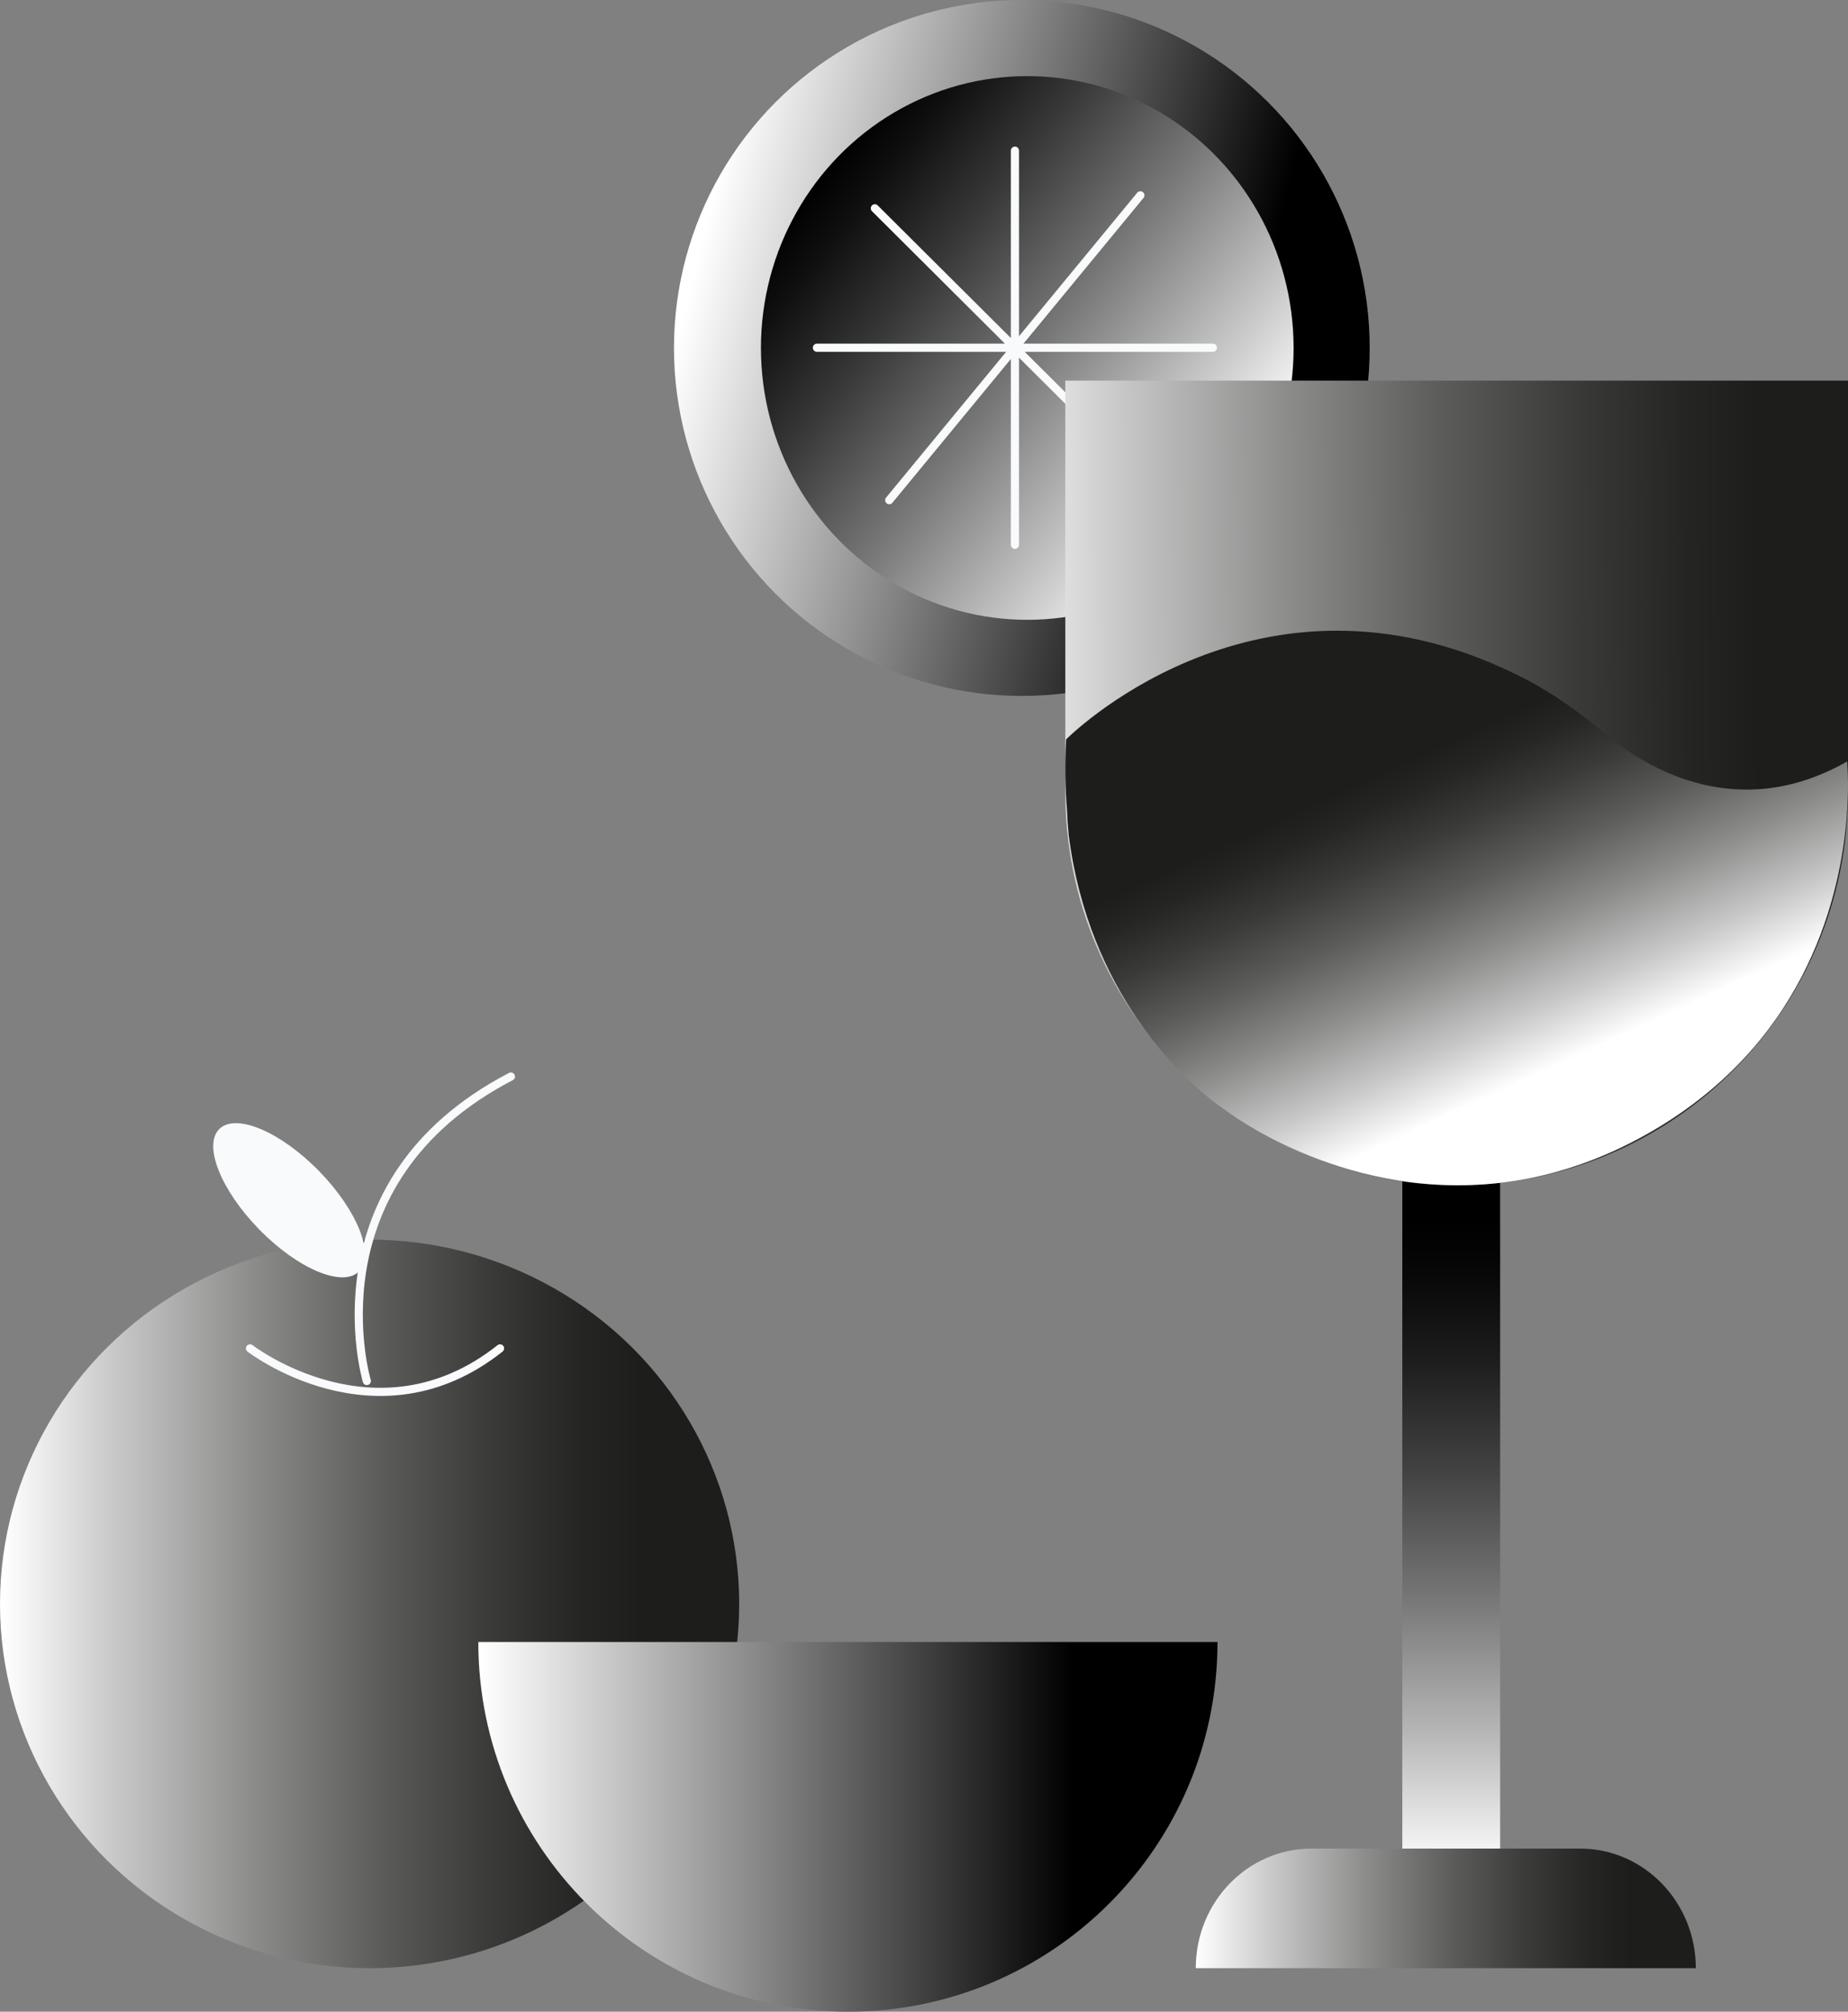 <svg xmlns="http://www.w3.org/2000/svg" width="170" height="185" viewBox="0 0 170 185">
    <rect x="0" y="0" width="170" height="185" fill="#808080" stroke="none"/>
    <defs>
        <linearGradient id="prefix__a" x1="2.775%" x2="99.967%" y1="38.558%" y2="62.109%">
            <stop offset="0%" stop-color="#FFF"/>
            <stop offset="80.7%"/>
        </linearGradient>
        <linearGradient id="prefix__b" x1="86.64%" x2="11.072%" y1="79.902%" y2="18.238%">
            <stop offset="0%" stop-color="#FFF"/>
            <stop offset="16.31%" stop-color="#CECECE"/>
            <stop offset="47.12%" stop-color="#777"/>
            <stop offset="72.3%" stop-color="#373737"/>
            <stop offset="90.54%" stop-color="#0F0F0F"/>
            <stop offset="100%"/>
        </linearGradient>
        <linearGradient id="prefix__c" x1="-.007%" x2="99.991%" y1="49.994%" y2="49.994%">
            <stop offset="0%" stop-color="#FFF"/>
            <stop offset="15.3%" stop-color="#C8C8C8"/>
            <stop offset="34.09%" stop-color="#8C8C8B"/>
            <stop offset="51.32%" stop-color="#5C5C5B"/>
            <stop offset="66.41%" stop-color="#3A3A38"/>
            <stop offset="78.78%" stop-color="#252523"/>
            <stop offset="86.87%" stop-color="#1D1D1B"/>
        </linearGradient>
        <linearGradient id="prefix__d" x1="-.012%" x2="99.986%" y1="50.02%" y2="50.02%">
            <stop offset="0%" stop-color="#FFF"/>
            <stop offset="80.7%"/>
        </linearGradient>
        <linearGradient id="prefix__e" x1="49.939%" x2="49.939%" y1="92.952%" y2="2.208%">
            <stop offset="0%" stop-color="#FFF"/>
            <stop offset="20.92%" stop-color="#B4B4B4"/>
            <stop offset="41.01%" stop-color="#747474"/>
            <stop offset="59.08%" stop-color="#424242"/>
            <stop offset="74.81%" stop-color="#1E1E1E"/>
            <stop offset="87.56%" stop-color="#080808"/>
            <stop offset="95.76%"/>
        </linearGradient>
        <linearGradient id="prefix__f" x1="-10.278%" x2="103.661%" y1="50.232%" y2="49.486%">
            <stop offset="0%" stop-color="#FFF"/>
            <stop offset="15.3%" stop-color="#C8C8C8"/>
            <stop offset="34.09%" stop-color="#8C8C8B"/>
            <stop offset="51.32%" stop-color="#5C5C5B"/>
            <stop offset="66.41%" stop-color="#3A3A38"/>
            <stop offset="78.78%" stop-color="#252523"/>
            <stop offset="86.87%" stop-color="#1D1D1B"/>
        </linearGradient>
        <linearGradient id="prefix__g" x1="0%" x2="99.993%" y1="49.918%" y2="49.918%">
            <stop offset="0%" stop-color="#FFF"/>
            <stop offset="15.3%" stop-color="#C8C8C8"/>
            <stop offset="34.09%" stop-color="#8C8C8B"/>
            <stop offset="51.32%" stop-color="#5C5C5B"/>
            <stop offset="66.41%" stop-color="#3A3A38"/>
            <stop offset="78.78%" stop-color="#252523"/>
            <stop offset="86.87%" stop-color="#1D1D1B"/>
        </linearGradient>
        <linearGradient id="prefix__h" x1="67.026%" x2="39.099%" y1="73.673%" y2="20.545%">
            <stop offset="0%" stop-color="#FFF"/>
            <stop offset="14.23%" stop-color="#C8C8C8"/>
            <stop offset="31.72%" stop-color="#8C8C8B"/>
            <stop offset="47.75%" stop-color="#5C5C5B"/>
            <stop offset="61.8%" stop-color="#3A3A38"/>
            <stop offset="73.3%" stop-color="#252523"/>
            <stop offset="80.83%" stop-color="#1D1D1B"/>
        </linearGradient>
    </defs>
    <g fill="none" fill-rule="evenodd">
        <circle cx="94" cy="32" r="32" fill="url(#prefix__a)" fill-rule="nonzero"/>
        <ellipse cx="94.5" cy="32" fill="url(#prefix__b)" fill-rule="nonzero" rx="24.5" ry="25"/>
        <ellipse cx="34" cy="147.5" fill="url(#prefix__c)" fill-rule="nonzero" rx="34" ry="33.5"/>
        <path fill="url(#prefix__d)" fill-rule="nonzero" d="M112 151c0 18.784-15.216 34-34 34s-34-15.216-34-34"/>
        <path fill="url(#prefix__e)" fill-rule="nonzero" d="M129 108H138V177H129z"/>
        <g stroke="#F8FAFB" stroke-linecap="round" stroke-width=".75">
            <path d="M18.365.855L18.365 37.103M.15 18.979L36.579 18.979M5.478 6.156L31.23 31.802M29.904 4.962L6.804 32.996" transform="translate(75 13)"/>
        </g>
        <path fill="url(#prefix__f)" fill-rule="nonzero" d="M134 109c-19.89 0-36-16.177-36-36.147V35h72v37.853C170 92.823 153.89 109 134 109z"/>
        <path fill="url(#prefix__g)" fill-rule="nonzero" d="M156 181h-46c0-6.074 4.765-11 10.64-11h24.72c5.875 0 10.64 4.926 10.64 11z"/>
        <path stroke="#F8FAFB" stroke-linecap="round" stroke-width=".75" d="M23 124s11.647 9 23 0M33.745 127S28.27 108.743 47 99"/>
        <ellipse cx="26.597" cy="110.378" fill="#F8FAFB" fill-rule="nonzero" rx="3.844" ry="9.175" transform="rotate(-44.372 26.597 110.378)"/>
        <path fill="url(#prefix__h)" fill-rule="nonzero" d="M169.899 74.773c0 .297-.043.593-.064.89-.699 7.498-4.065 20.652-18.422 28.68-15.839 8.875-29.962 2.944-35.891-.445-.17-.106-.339-.212-.508-.296-1.588-.954-2.457-1.631-2.457-1.631s-3.642-2.33-7.305-7.35c-.212-.318-.445-.636-.677-.975-2.71-4.003-5.315-9.532-6.247-16.733-.021-.149-.042-.297-.042-.466-.064-.615-.106-1.25-.127-1.886-.17-2.075-.212-4.236-.085-6.566l.042-.042c.995-.975 18.613-17.75 42.244-5.486 2.69 1.398 5.145 3.198 7.475 5.147 3.578 2.965 11.984 8.155 22.085 2.414 0 0 .021.106.021.318.042.636.127 2.224-.042 4.427z"/>
    </g>
</svg>
